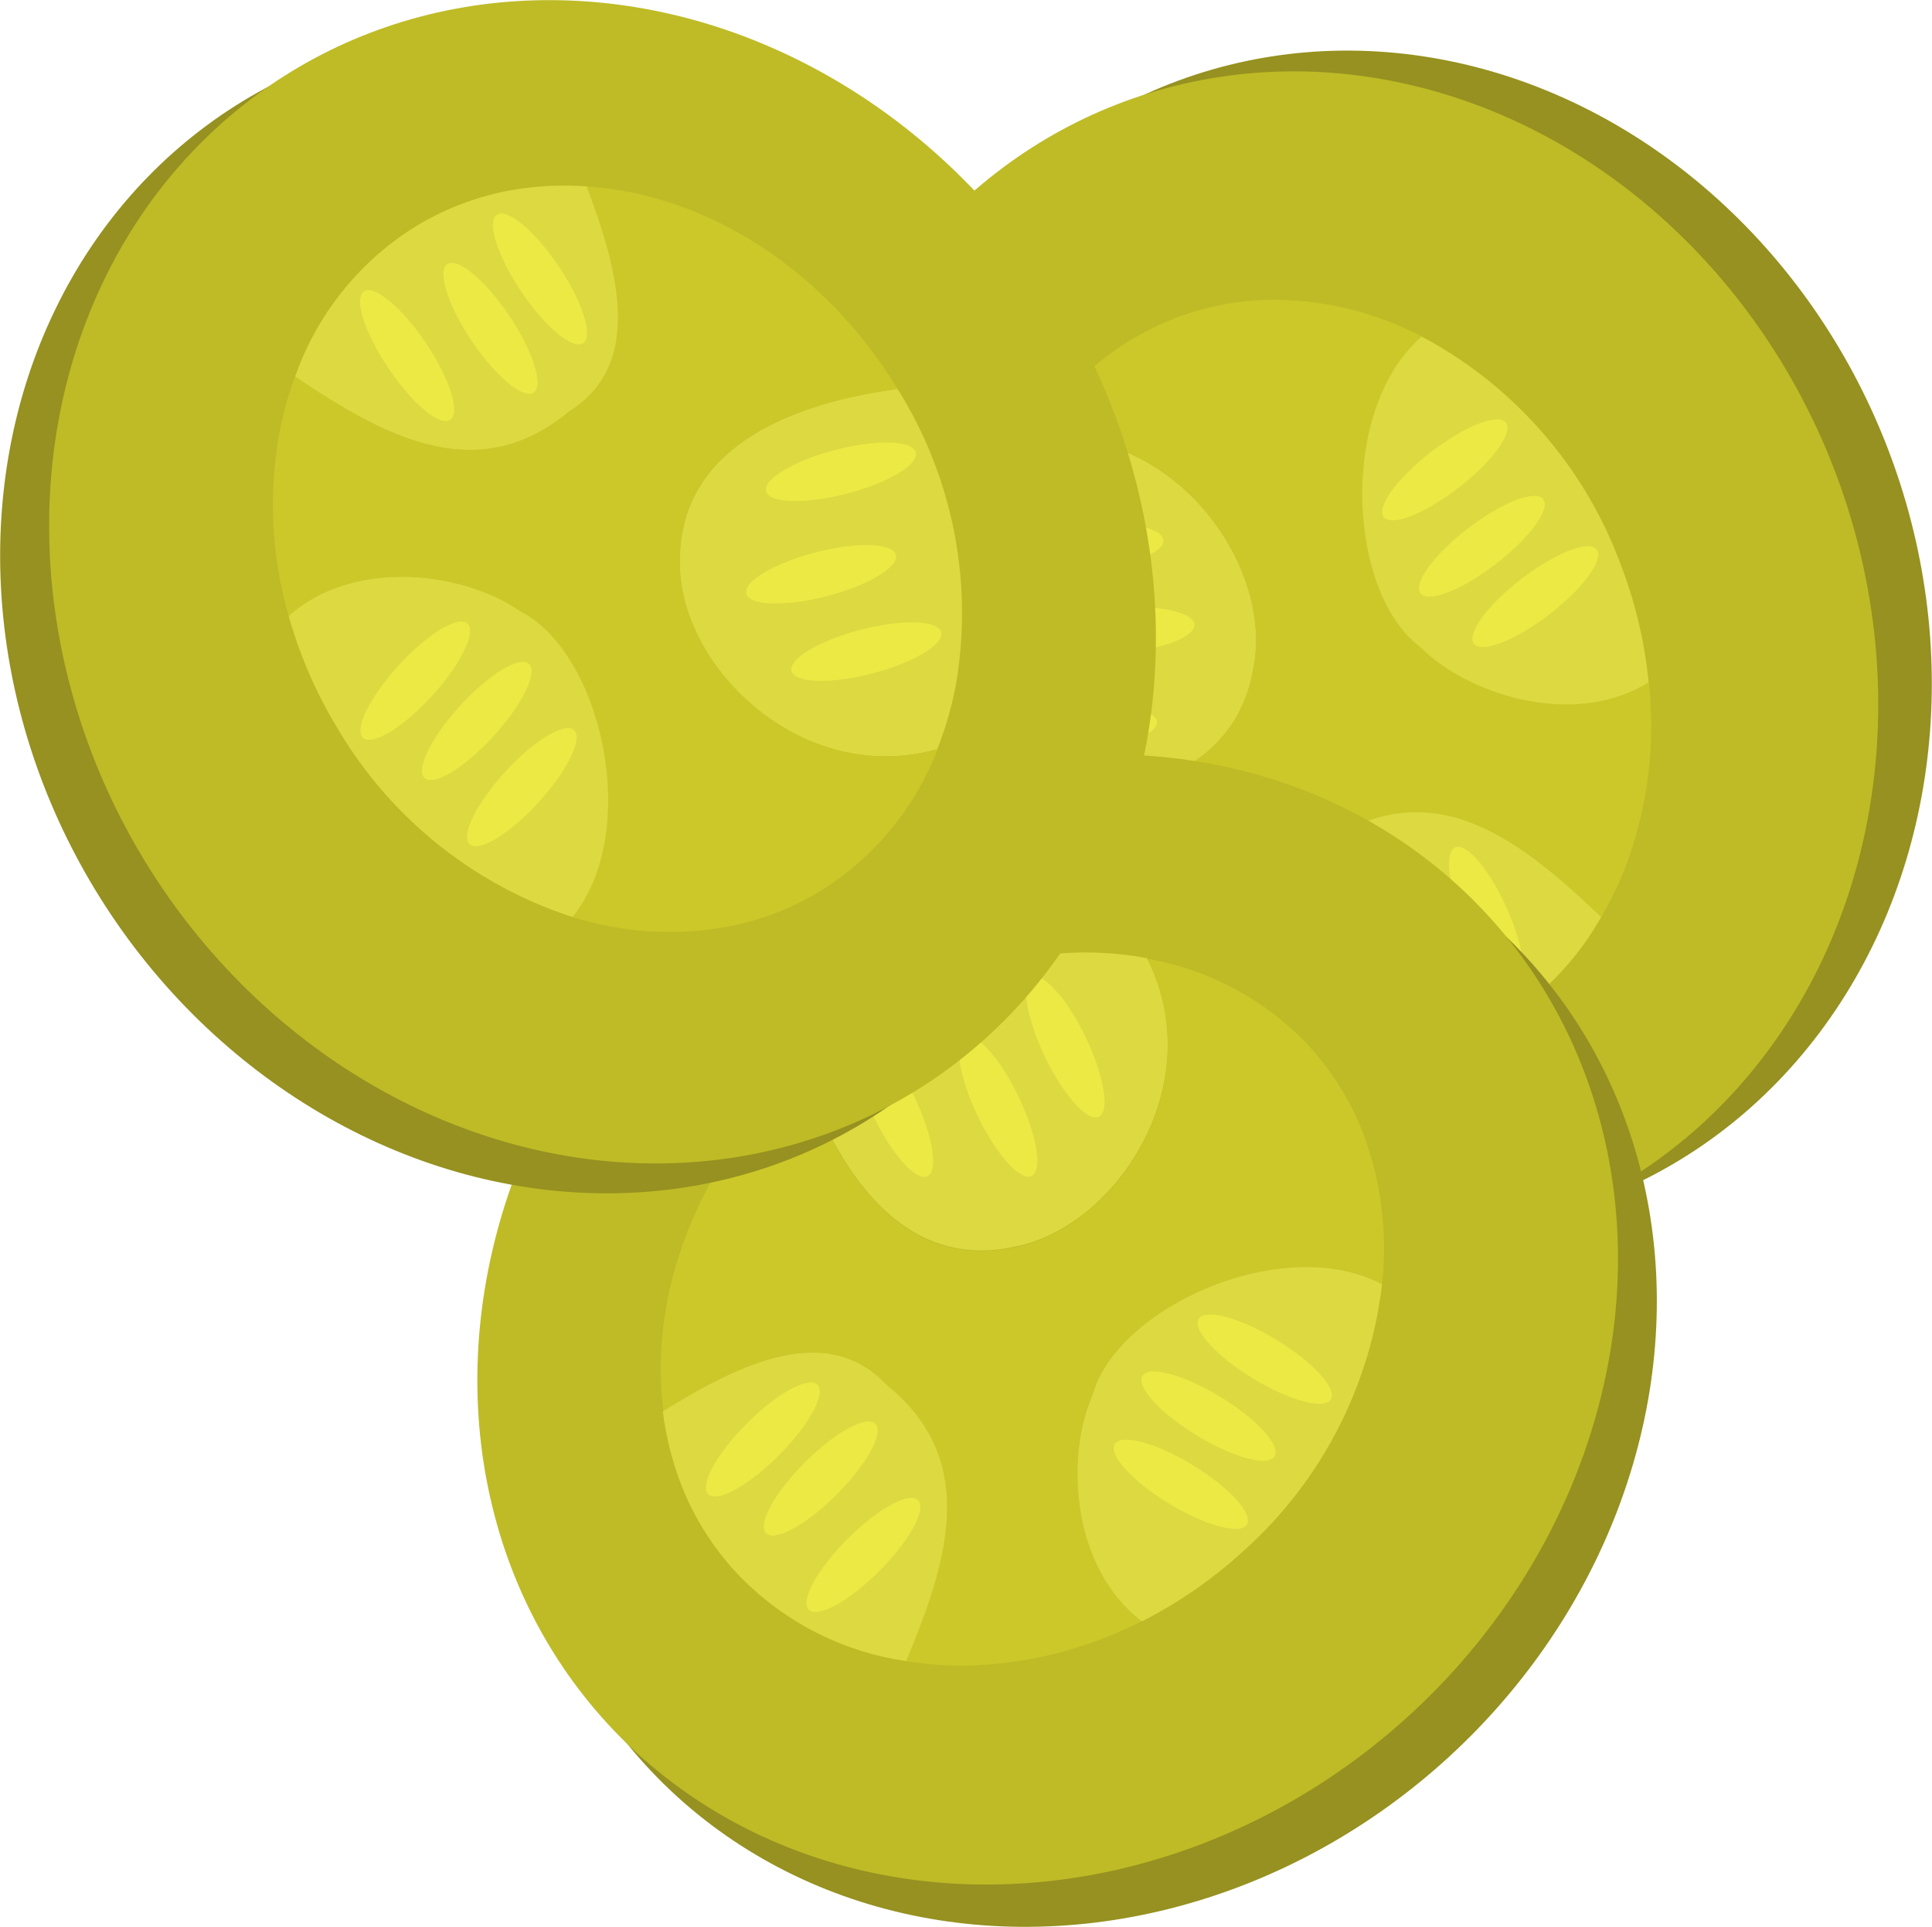 <svg xmlns="http://www.w3.org/2000/svg" viewBox="0 0 173.34 172.85"><defs><style>.cls-1{fill:#969120;}.cls-2{fill:#bebb26;}.cls-3{fill:#dcd941;}.cls-4{fill:#ccc829;}.cls-5{fill:#ece945;}</style></defs><title>Asset 40</title><g id="Layer_2" data-name="Layer 2"><g id="pickles"><ellipse class="cls-1" cx="124.46" cy="57.45" rx="48.1" ry="53.61" transform="translate(-12.36 49.07) rotate(-21.27)"/><ellipse class="cls-2" cx="119.66" cy="59.32" rx="48.1" ry="53.61" transform="translate(-13.37 47.45) rotate(-21.27)"/><path class="cls-3" d="M112.46,59.92c1.84-9.16-7.11-21.88-19.78-20.64A31.23,31.23,0,0,0,90,44.72a37.81,37.81,0,0,0,.53,27C101.34,72.18,110.89,69.38,112.46,59.92Z"/><path class="cls-4" d="M120,74.89c9.33-5.33,16.77.74,23.65,7.37a31.57,31.57,0,0,0,2.29-4.75,36.09,36.09,0,0,0,2-16.29c-6.83,4.19-16.28,1-20.49-3.17-6.57-4.93-7.36-21.39.13-27.86a29,29,0,0,0-13.19-3.3,24.85,24.85,0,0,0-9.08,1.7A25.89,25.89,0,0,0,92.68,39.28C105.35,38,114.3,50.76,112.46,59.92c-1.57,9.46-11.12,12.26-21.92,11.8a.14.14,0,0,0,0,.06c4.54,11.66,13.84,20.13,24.3,22.71C113.33,86.41,112.65,77.81,120,74.89Z"/><path class="cls-3" d="M120,74.89c-7.3,2.92-6.62,11.52-5.09,19.6a27.84,27.84,0,0,0,6.67.85,25.1,25.1,0,0,0,9.08-1.7,26.05,26.05,0,0,0,13-11.38C136.72,75.63,129.28,69.56,120,74.89Z"/><path class="cls-3" d="M127.56,30.19c-7.49,6.47-6.7,22.93-.13,27.86,4.21,4.2,13.66,7.36,20.49,3.17a40.44,40.44,0,0,0-2.58-10.77A38.11,38.11,0,0,0,127.56,30.19Z"/><ellipse class="cls-5" cx="130.01" cy="42.46" rx="6.94" ry="2.03" transform="matrix(0.79, -0.61, 0.61, 0.79, 1.02, 87.91)"/><ellipse class="cls-5" cx="132.95" cy="49.01" rx="6.94" ry="2.03" transform="translate(-2.36 91.05) rotate(-37.5)"/><ellipse class="cls-5" cx="137.75" cy="53.53" rx="6.94" ry="2.03" transform="translate(-4.12 94.91) rotate(-37.5)"/><ellipse class="cls-5" cx="133.37" cy="82.37" rx="2.03" ry="6.94" transform="translate(-21.92 60.95) rotate(-23.85)"/><ellipse class="cls-5" cx="125.58" cy="83.46" rx="2.03" ry="6.94" transform="translate(-23.02 57.9) rotate(-23.85)"/><ellipse class="cls-5" cx="120.44" cy="87.05" rx="2.03" ry="6.94" transform="translate(-24.91 56.12) rotate(-23.85)"/><ellipse class="cls-5" cx="96.87" cy="65.29" rx="6.94" ry="2.03" transform="translate(-4.79 7.75) rotate(-4.47)"/><ellipse class="cls-5" cx="100.24" cy="56.56" rx="6.94" ry="2.03" transform="translate(-4.1 7.98) rotate(-4.47)"/><ellipse class="cls-5" cx="97.46" cy="49.01" rx="6.94" ry="2.03" transform="translate(-3.52 7.74) rotate(-4.47)"/><ellipse class="cls-1" cx="97.48" cy="122.16" rx="53.61" ry="48.1" transform="translate(-56.91 97.89) rotate(-42.48)"/><ellipse class="cls-2" cx="94" cy="118.36" rx="53.61" ry="48.1" transform="translate(-55.26 94.55) rotate(-42.48)"/><path class="cls-3" d="M90.84,111.87c9.2-1.61,17.82-14.55,12.08-25.92a30.56,30.56,0,0,0-6-.51,37.81,37.81,0,0,0-25,10.25C75.38,105.93,81.45,113.82,90.84,111.87Z"/><path class="cls-4" d="M79.59,124.26C87.94,131,85,140.16,81.27,149a31.39,31.39,0,0,0,5.26.41,36.2,36.2,0,0,0,15.92-4c-6.37-4.86-6.85-14.81-4.45-20.25,2.21-7.91,17.27-14.61,26-10a29.05,29.05,0,0,0-1.7-13.49,25,25,0,0,0-4.87-7.86A26,26,0,0,0,102.92,86c5.74,11.37-2.88,24.31-12.08,25.92-9.39,1.95-15.46-5.94-18.93-16.18l0,0c-9.23,8.45-13.76,20.19-12.39,30.88C66.45,122.25,74.23,118.52,79.59,124.26Z"/><path class="cls-3" d="M79.59,124.26c-5.36-5.74-13.14-2-20.12,2.35a28.19,28.19,0,0,0,1.63,6.52A24.82,24.82,0,0,0,66,141a26,26,0,0,0,15.3,8C85,140.16,87.94,131,79.59,124.26Z"/><path class="cls-3" d="M124,115.19c-8.75-4.65-23.81,2-26,10-2.4,5.44-1.92,15.39,4.45,20.25a40.74,40.74,0,0,0,9.11-6.31A38.06,38.06,0,0,0,124,115.19Z"/><ellipse class="cls-5" cx="113.46" cy="121.91" rx="2.03" ry="6.94" transform="translate(-49.64 155.53) rotate(-58.7)"/><ellipse class="cls-5" cx="108.42" cy="127.02" rx="2.03" ry="6.94" transform="translate(-56.43 153.68) rotate(-58.7)"/><ellipse class="cls-5" cx="105.94" cy="133.13" rx="2.03" ry="6.94" transform="translate(-62.85 154.5) rotate(-58.7)"/><ellipse class="cls-5" cx="77.47" cy="139.48" rx="6.94" ry="2.03" transform="translate(-75.98 95.77) rotate(-45.05)"/><ellipse class="cls-5" cx="73.63" cy="132.62" rx="6.94" ry="2.03" transform="translate(-72.24 91.04) rotate(-45.05)"/><ellipse class="cls-5" cx="68.43" cy="129.12" rx="6.94" ry="2.03" transform="translate(-71.29 86.33) rotate(-45.05)"/><ellipse class="cls-5" cx="80.2" cy="99.27" rx="2.03" ry="6.94" transform="translate(-35.09 44.55) rotate(-25.68)"/><ellipse class="cls-5" cx="89.55" cy="99.25" rx="2.03" ry="6.94" transform="translate(-34.16 48.6) rotate(-25.68)"/><ellipse class="cls-5" cx="95.58" cy="93.93" rx="2.03" ry="6.94" transform="translate(-31.26 50.69) rotate(-25.68)"/><ellipse class="cls-1" cx="49.66" cy="54.87" rx="48.1" ry="53.61" transform="translate(-21.29 33.83) rotate(-31.34)"/><ellipse class="cls-2" cx="54.06" cy="52.19" rx="48.1" ry="53.61" transform="translate(-19.26 35.73) rotate(-31.34)"/><path class="cls-3" d="M61,50.34c-.2,9.34,10.83,20.3,23.09,16.86a31.07,31.07,0,0,0,1.68-5.82,37.84,37.84,0,0,0-5.24-26.49C69.85,36.32,60.94,40.75,61,50.34Z"/><path class="cls-4" d="M51.05,36.91c-8.25,6.88-16.63,2.2-24.57-3.13a30.77,30.77,0,0,0-1.42,5.09,36,36,0,0,0,.84,16.38c6-5.31,15.86-3.86,20.73-.45,7.33,3.7,11,19.77,4.74,27.46a29.11,29.11,0,0,0,13.57.93,24.8,24.8,0,0,0,8.65-3.26A25.9,25.9,0,0,0,84.13,67.2C71.87,70.64,60.84,59.68,61,50.34c-.1-9.59,8.81-14,19.53-15.45l0,0C74,24.15,63.39,17.43,52.64,16.72,55.56,24.41,57.73,32.76,51.05,36.91Z"/><path class="cls-3" d="M51.05,36.91c6.68-4.15,4.51-12.5,1.59-20.19a27.89,27.89,0,0,0-6.71.33,24.94,24.94,0,0,0-8.65,3.27,25.92,25.92,0,0,0-10.8,13.46C34.42,39.11,42.8,43.79,51.05,36.91Z"/><path class="cls-3" d="M51.37,82.26C57.62,74.57,54,58.5,46.63,54.8c-4.87-3.41-14.73-4.86-20.73.45a40.47,40.47,0,0,0,4.43,10.16A38.16,38.16,0,0,0,51.37,82.26Z"/><ellipse class="cls-5" cx="46.82" cy="70.6" rx="6.94" ry="2.03" transform="translate(-36.88 57.52) rotate(-47.56)"/><ellipse class="cls-5" cx="42.78" cy="64.66" rx="6.94" ry="2.03" transform="translate(-33.81 52.61) rotate(-47.56)"/><ellipse class="cls-5" cx="37.26" cy="61.05" rx="6.94" ry="2.03" transform="translate(-32.94 47.36) rotate(-47.56)"/><ellipse class="cls-5" cx="36.53" cy="31.89" rx="2.03" ry="6.94" transform="translate(-11.58 25.81) rotate(-33.91)"/><ellipse class="cls-5" cx="44.01" cy="29.45" rx="2.03" ry="6.94" transform="translate(-8.95 29.56) rotate(-33.91)"/><ellipse class="cls-5" cx="48.45" cy="25.02" rx="2.03" ry="6.94" transform="translate(-5.72 31.29) rotate(-33.91)"/><ellipse class="cls-5" cx="75.45" cy="42.33" rx="6.94" ry="2.03" transform="translate(-8.21 20.29) rotate(-14.54)"/><ellipse class="cls-5" cx="73.67" cy="51.52" rx="6.94" ry="2.03" transform="translate(-10.57 20.14) rotate(-14.54)"/><ellipse class="cls-5" cx="77.73" cy="58.46" rx="6.94" ry="2.03" transform="translate(-12.19 21.38) rotate(-14.54)"/></g></g></svg>
